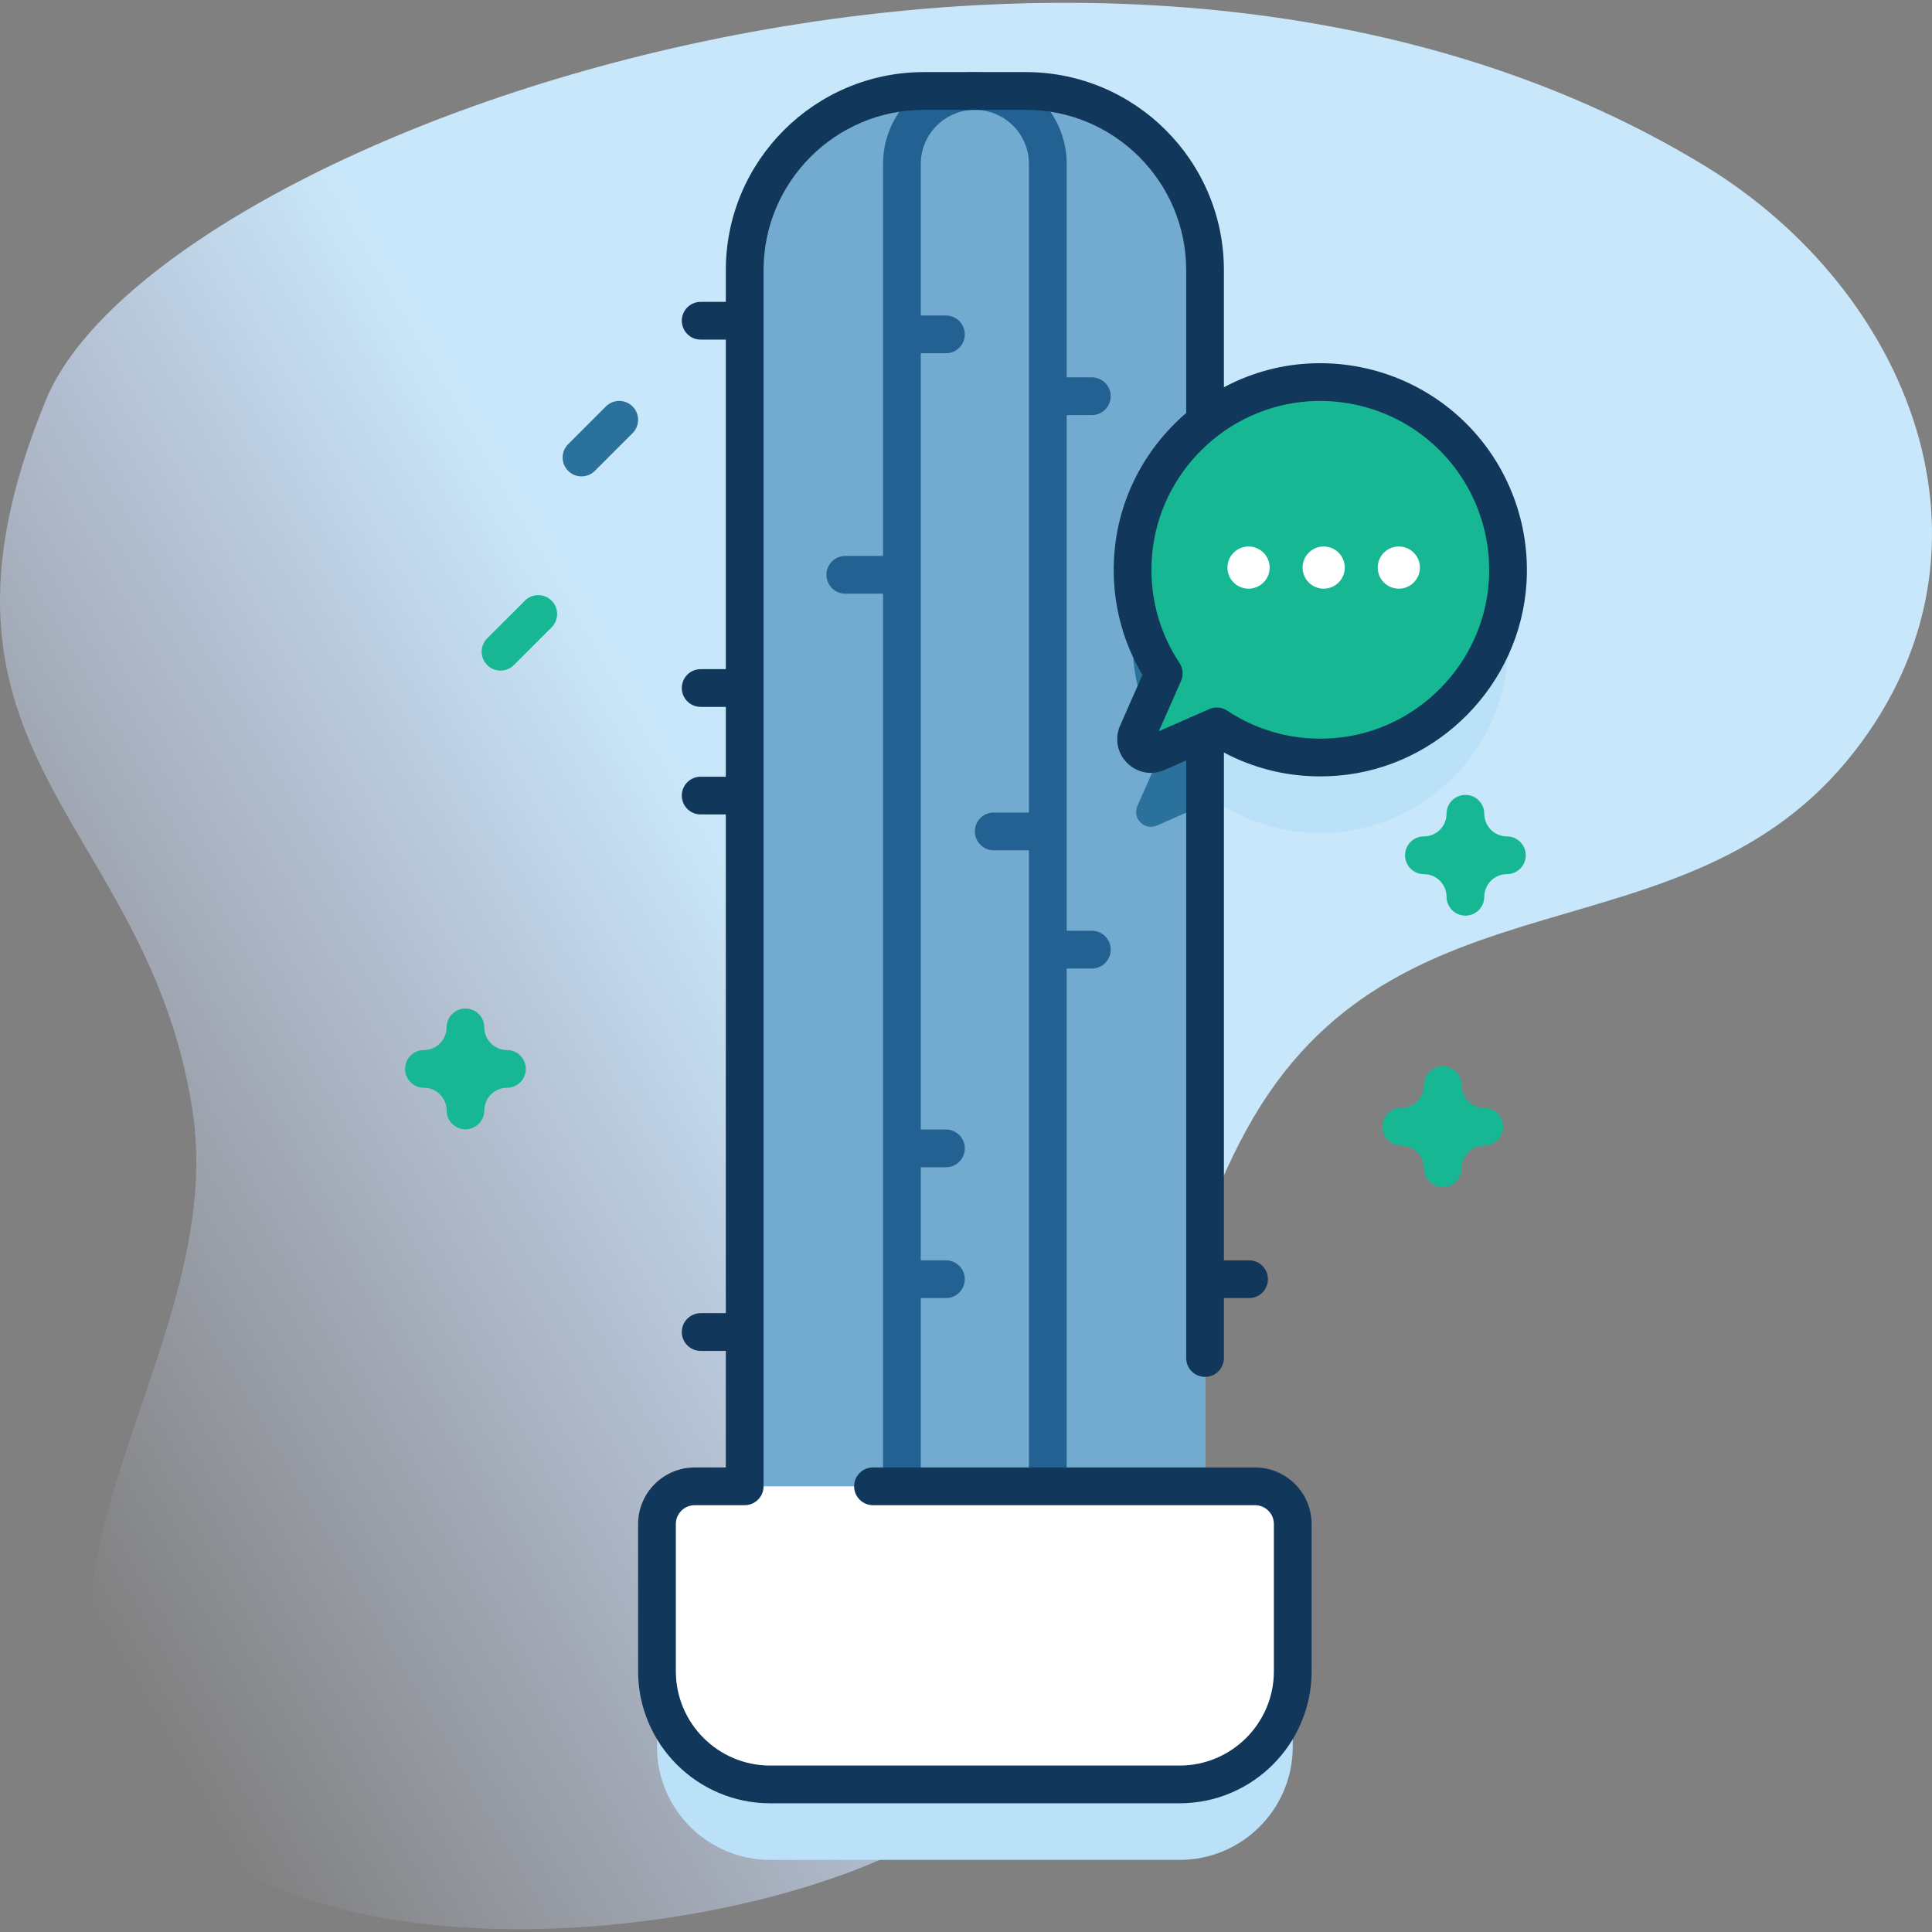 <svg id="Capa_1" enable-background="new 0 0 512 512" height="512" viewBox="0 0 512 512" width="512" xmlns="http://www.w3.org/2000/svg" xmlns:xlink="http://www.w3.org/1999/xlink"><rect x="0" y="0" width="512" height="512" fill="#808080" stroke="none"/><linearGradient id="SVGID_1_" gradientUnits="userSpaceOnUse" x1="-11.953" x2="302.188" y1="367.812" y2="186.443"><stop offset="0" stop-color="#d2deff" stop-opacity="0"/><stop offset=".459" stop-color="#cee2fd" stop-opacity=".67"/><stop offset=".685" stop-color="#c9e7fa"/></linearGradient><g><g><path d="m451.798 43.963c-160.556-97.869-410.51-8.611-439.594 61.949-38.908 94.394 26.578 110.528 38.743 187.874 9.761 62.061-51.182 121.495-16.394 176.282 37.883 59.663 163.465 44.681 211.198 16.447 87.376-51.683 43.309-112.012 84.684-187.299 39.407-71.707 116.244-42.625 160.961-99.99 42.5-54.521 14.31-122.402-39.598-155.263z" fill="url(#SVGID_1_)"/></g><g><g><path d="m332.595 413.892h-13.245v-322.293c0-26.228-21.262-47.49-47.491-47.49h-27.019c-26.228 0-47.491 21.262-47.491 47.49v322.292h-13.246c-5.523 0-10 4.477-10 10v39c0 16.568 13.431 30 30 30h108.491c16.569 0 30-13.432 30-30v-39c.001-5.522-4.476-9.999-9.999-9.999z" fill="#bae1f8"/><path d="m399.545 174.277c1.925-30.06-22.862-54.848-52.922-52.922-24.34 1.559-44.226 21.004-46.29 45.306-1.001 11.788 2.122 22.803 8.072 31.781l-6.986 15.866c-1.443 3.277 1.896 6.615 5.173 5.173l15.866-6.986c8.978 5.95 19.993 9.073 31.781 8.072 24.303-2.064 43.747-21.95 45.306-46.29z" fill="#bae1f8"/><g><path d="m319.35 71.6v358.25h-122v-358.25c0-26.23 21.26-47.49 47.49-47.49h27.02c26.23 0 47.49 21.26 47.49 47.49z" fill="#73aacf"/><path d="m319.35 131.067v82.09l-12.76 5.62c-3.27 1.44-6.61-1.9-5.17-5.18l6.99-15.86c-5.95-8.98-9.08-19.99-8.08-31.78 1.2-14.12 8.42-26.6 19.02-34.89z" fill="#2a719b"/><path d="m289.35 246.667h-6.667v-136.667h6.667c2.761 0 5-2.239 5-5s-2.239-5-5-5h-6.667v-56.558c0-13.417-10.916-24.333-24.333-24.333s-24.333 10.916-24.333 24.333v103.892h-10c-2.761 0-5 2.239-5 5s2.239 5 5 5h10v272.515c0 2.761 2.239 5 5 5h38.667c2.761 0 5-2.239 5-5v-173.182h6.667c2.761 0 5-2.239 5-5s-2.24-5-5.001-5zm-16.667 178.181h-28.667v-80.848h6.667c2.761 0 5-2.239 5-5s-2.239-5-5-5h-6.667v-24.667h6.667c2.761 0 5-2.239 5-5s-2.239-5-5-5h-6.667v-205.719h6.667c2.761 0 5-2.239 5-5s-2.239-5-5-5h-6.667v-40.172c0-7.903 6.43-14.333 14.333-14.333s14.333 6.43 14.333 14.333v171.892h-9.333c-2.761 0-5 2.239-5 5s2.239 5 5 5h9.333v199.514z" fill="#226191"/><path d="m312.595 472.892h-108.491c-16.569 0-30-13.431-30-30v-39c0-5.523 4.477-10 10-10h148.491c5.523 0 10 4.477 10 10v39c0 16.568-13.431 30-30 30z" fill="#fff"/></g><g fill="#17B794"><path d="m123.35 299.271c-2.761 0-5-2.239-5-5 0-3.309-2.691-6-6-6-2.761 0-5-2.239-5-5s2.239-5 5-5c3.309 0 6-2.691 6-6 0-2.761 2.239-5 5-5s5 2.239 5 5c0 3.309 2.691 6 6 6 2.761 0 5 2.239 5 5s-2.239 5-5 5c-3.309 0-6 2.691-6 6 0 2.761-2.239 5-5 5z"/><path d="m382.35 314.602c-2.761 0-5-2.239-5-5 0-3.309-2.691-6-6-6-2.761 0-5-2.239-5-5s2.239-5 5-5c3.309 0 6-2.691 6-6 0-2.761 2.239-5 5-5s5 2.239 5 5c0 3.309 2.691 6 6 6 2.761 0 5 2.239 5 5s-2.239 5-5 5c-3.309 0-6 2.691-6 6 0 2.761-2.239 5-5 5z"/><path d="m388.35 242.656c-2.761 0-5-2.239-5-5 0-3.309-2.691-6-6-6-2.761 0-5-2.239-5-5s2.239-5 5-5c3.309 0 6-2.691 6-6 0-2.761 2.239-5 5-5s5 2.239 5 5c0 3.309 2.691 6 6 6 2.761 0 5 2.239 5 5s-2.239 5-5 5c-3.309 0-6 2.691-6 6 0 2.761-2.239 5-5 5z"/><path d="m132.644 177.717c-1.28 0-2.559-.488-3.536-1.464-1.953-1.953-1.953-5.119 0-7.071l10-10c1.953-1.952 5.118-1.952 7.071 0 1.953 1.953 1.953 5.119 0 7.071l-10 10c-.976.976-2.256 1.464-3.535 1.464z"/></g></g><g><g><path d="m399.545 154.277c1.925-30.06-22.862-54.848-52.922-52.922-24.34 1.559-44.226 21.004-46.29 45.306-1.001 11.788 2.122 22.803 8.072 31.781l-6.986 15.866c-1.443 3.277 1.896 6.615 5.173 5.173l15.866-6.986c8.978 5.95 19.993 9.073 31.781 8.072 24.303-2.064 43.747-21.95 45.306-46.29z" fill="#17B794"/><path d="m388.614 112.285c-11.127-11.127-26.544-16.932-42.311-15.92-7.865.504-15.303 2.72-21.954 6.261v-31.027c0-28.943-23.547-52.491-52.491-52.491h-27.018c-28.943 0-52.49 23.547-52.49 52.491v8.401h-6.667c-2.761 0-5 2.239-5 5s2.239 5 5 5h6.667v87.333h-6.667c-2.761 0-5 2.239-5 5s2.239 5 5 5h6.667v18.504h-6.667c-2.761 0-5 2.239-5 5s2.239 5 5 5h6.667v132.163h-6.667c-2.761 0-5 2.239-5 5s2.239 5 5 5h6.667v30.892h-8.246c-8.271 0-15 6.729-15 15v39c0 19.299 15.701 35 35 35h108.491c19.299 0 35-15.701 35-35v-39c0-8.271-6.729-15-15-15h-101.245c-2.761 0-5 2.239-5 5s2.239 5 5 5h101.245c2.757 0 5 2.243 5 5v39c0 13.785-11.215 25-25 25h-108.491c-13.785 0-25-11.215-25-25v-39c0-2.757 2.243-5 5-5h13.246c2.761 0 5-2.239 5-5v-322.293c0-23.43 19.061-42.491 42.49-42.491h27.019c23.43 0 42.491 19.061 42.491 42.491v37.857c-10.607 9.094-17.755 22.141-18.998 36.781-.982 11.568 1.575 22.784 7.41 32.614l-5.918 13.441c-1.495 3.395-.766 7.283 1.857 9.906 2.624 2.623 6.511 3.352 9.907 1.857l5.743-2.529v158.363c0 2.761 2.239 5 5 5s5-2.239 5-5v-15.889h6.667c2.761 0 5-2.239 5-5s-2.239-5-5-5h-6.667v-134.577c7.864 4.174 16.526 6.331 25.496 6.331 1.597 0 3.203-.068 4.816-.205 26.717-2.269 48.158-24.173 49.874-50.952 1.008-15.763-4.795-31.184-15.923-42.312zm5.942 41.672c-1.401 21.879-18.916 39.775-40.74 41.628-10.227.87-20.119-1.641-28.596-7.258-.832-.551-1.794-.832-2.763-.832-.684 0-1.37.14-2.015.424l-13.332 5.871 5.871-13.332c.686-1.558.532-3.358-.408-4.777-5.617-8.476-8.126-18.364-7.258-28.596 1.853-21.824 19.749-39.338 41.627-40.739 12.893-.828 25.504 3.917 34.6 13.012 9.097 9.094 13.839 21.705 13.014 34.599z" fill="#11385b"/></g><g fill="#fff"><circle cx="330.88" cy="150.416" r="5.59"/><circle cx="350.79" cy="150.416" r="5.59"/><circle cx="370.701" cy="150.416" r="5.59"/></g></g><path d="m154.104 126.249c-1.28 0-2.559-.488-3.536-1.464-1.953-1.953-1.953-5.119 0-7.071l10-10c1.953-1.952 5.118-1.952 7.071 0 1.953 1.953 1.953 5.119 0 7.071l-10 10c-.976.976-2.255 1.464-3.535 1.464z" fill="#2a719b"/></g></g></svg>